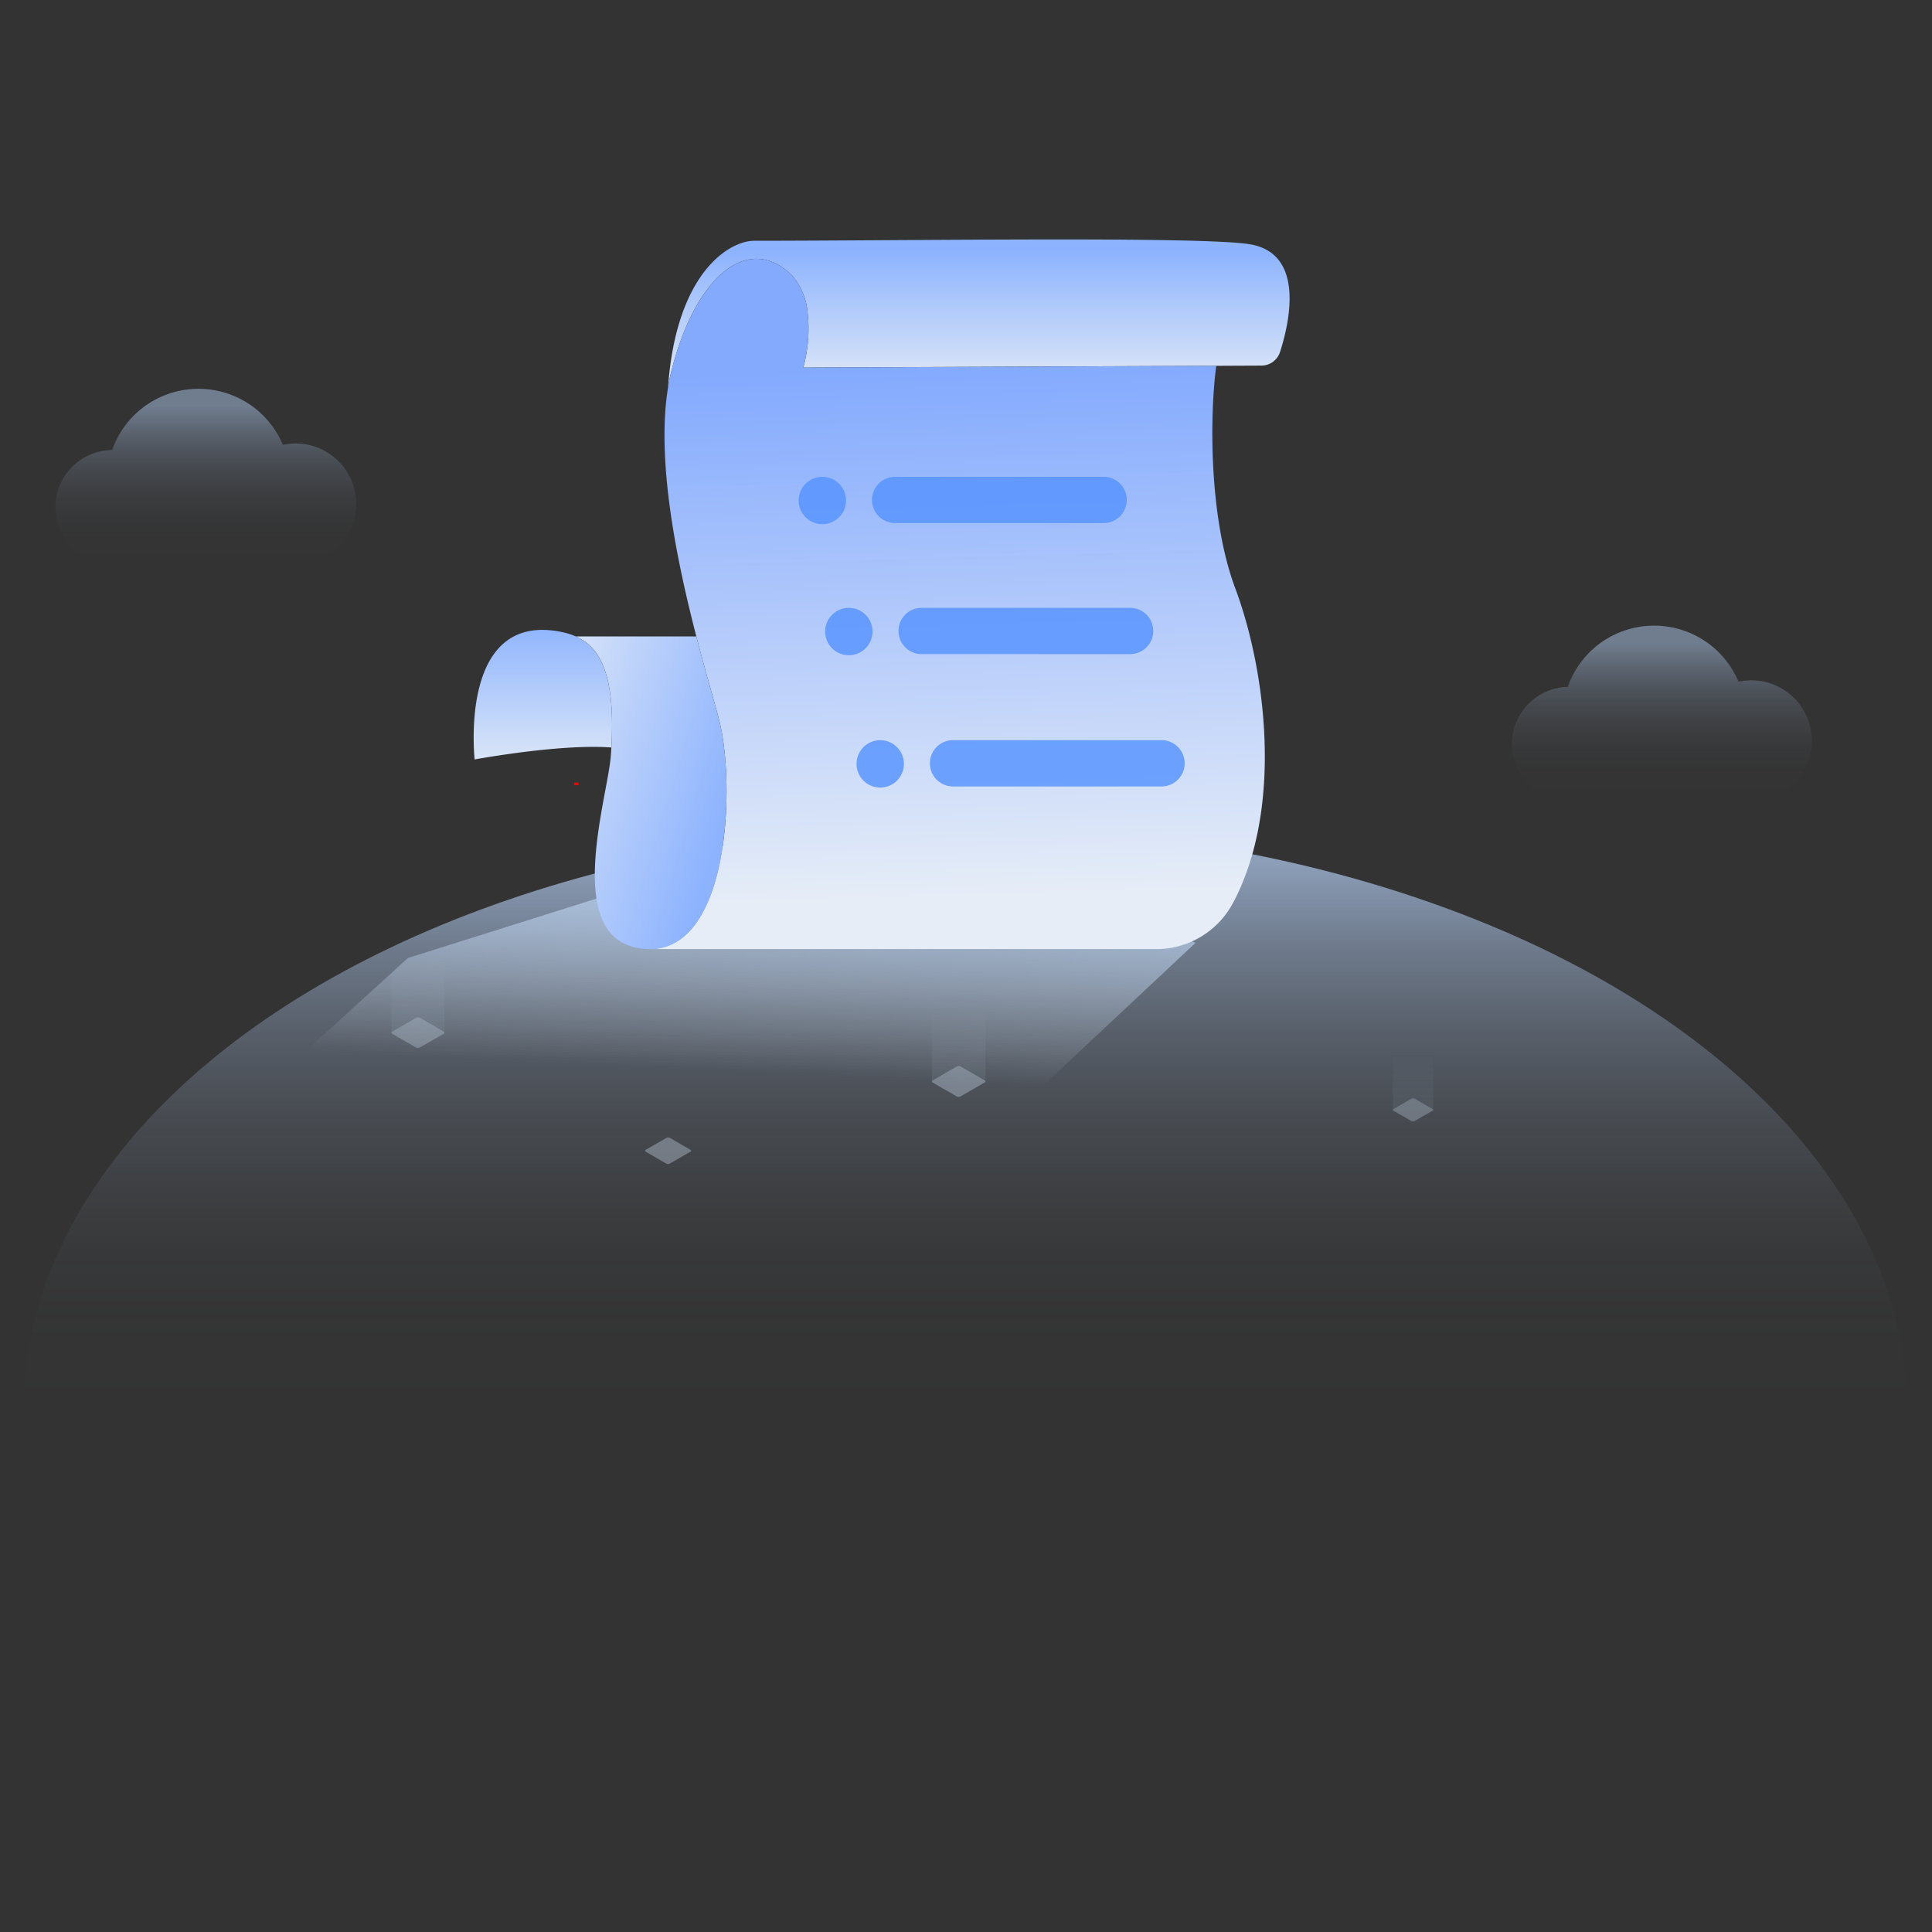 <svg xmlns="http://www.w3.org/2000/svg" xmlns:xlink="http://www.w3.org/1999/xlink" width="220" height="220" viewBox="0 0 220 220"><rect x="0" y="0" width="220" height="220" fill="#333333" stroke="none"/><defs><style>.a{fill:#fff;stroke:#707070;}.b{fill:#ff9191;opacity:0;}.c{clip-path:url(#a);}.d,.j{opacity:0.65;}.d{fill:url(#b);}.e{opacity:0.52;}.f{fill:#c3d1dd;opacity:0.6;}.f,.g,.i{fill-rule:evenodd;}.g,.i{opacity:0.2;}.g{fill:url(#c);}.h{opacity:0.56;}.i{fill:url(#d);}.k{opacity:0.63;}.l{fill:url(#g);}.m{fill:none;stroke:red;stroke-miterlimit:10;stroke-width:0.3px;}.n{fill:url(#h);}.o{fill:url(#i);}.p{fill:url(#j);}.q{fill:url(#k);}.r{opacity:0.8;}.s{fill:#5291ff;}.t,.u{opacity:0.45;}.t{fill:url(#l);}.u{fill:url(#m);}</style><clipPath id="a"><rect class="a" width="215" height="88" transform="translate(-0.201 0.134)"/></clipPath><linearGradient id="b" x1="0.5" y1="0.033" x2="0.5" y2="0.504" gradientUnits="objectBoundingBox"><stop offset="0.004" stop-color="#bbd7ff"/><stop offset="0.065" stop-color="#bbd7ff" stop-opacity="0.859"/><stop offset="0.162" stop-color="#bbd7ff" stop-opacity="0.659"/><stop offset="0.263" stop-color="#bbd7ff" stop-opacity="0.482"/><stop offset="0.368" stop-color="#bbd7ff" stop-opacity="0.333"/><stop offset="0.475" stop-color="#bbd7ff" stop-opacity="0.212"/><stop offset="0.587" stop-color="#bbd7ff" stop-opacity="0.118"/><stop offset="0.705" stop-color="#bbd7ff" stop-opacity="0.051"/><stop offset="0.834" stop-color="#bbd7ff" stop-opacity="0.012"/><stop offset="0.993" stop-color="#bbd7ff" stop-opacity="0"/></linearGradient><linearGradient id="c" x1="0.5" y1="0.026" x2="0.5" y2="0.808" gradientUnits="objectBoundingBox"><stop offset="0" stop-color="#c8d6e5" stop-opacity="0"/><stop offset="1" stop-color="#8fa7bc"/></linearGradient><linearGradient id="d" x1="0.5" y1="0.026" x2="0.5" y2="0.808" xlink:href="#c"/><linearGradient id="g" x1="0.577" y1="-0.294" x2="0.492" y2="0.42" gradientUnits="objectBoundingBox"><stop offset="0" stop-color="#b3d3fc"/><stop offset="0.087" stop-color="#b4d3fb" stop-opacity="0.957"/><stop offset="0.243" stop-color="#b8d5f9" stop-opacity="0.835"/><stop offset="0.448" stop-color="#bfd7f6" stop-opacity="0.639"/><stop offset="0.694" stop-color="#c8dbf2" stop-opacity="0.373"/><stop offset="0.974" stop-color="#d4dfed" stop-opacity="0.031"/><stop offset="1" stop-color="#d6e0ed" stop-opacity="0"/></linearGradient><linearGradient id="h" x1="0.5" y1="0.112" x2="0.5" y2="0.879" gradientUnits="objectBoundingBox"><stop offset="0" stop-color="#8db3fe"/><stop offset="1" stop-color="#d5e2f8"/></linearGradient><linearGradient id="i" x1="0.483" y1="0.187" x2="0.502" y2="0.929" gradientUnits="objectBoundingBox"><stop offset="0" stop-color="#84aafe"/><stop offset="1" stop-color="#e6edf7"/></linearGradient><linearGradient id="j" x1="0.883" y1="0.68" x2="-0.097" y2="0.134" gradientUnits="objectBoundingBox"><stop offset="0" stop-color="#8db3fe"/><stop offset="1" stop-color="#dae5f8"/></linearGradient><linearGradient id="k" x1="0.5" y1="0.066" x2="0.5" y2="0.965" gradientUnits="objectBoundingBox"><stop offset="0" stop-color="#8db3fe"/><stop offset="1" stop-color="#d6e3f8"/></linearGradient><linearGradient id="l" y1="0.098" y2="1.002" xlink:href="#b"/><linearGradient id="m" y1="0.098" y2="1.002" xlink:href="#b"/></defs><g transform="translate(-0.363)"><rect class="b" width="220" height="220" transform="translate(0.363)"/><g transform="translate(2.563 15.927)"><g class="c" transform="translate(0 66.94)"><ellipse class="d" cx="107.212" cy="66.295" rx="107.212" ry="66.295" transform="translate(0.51 11.253)"/></g><g transform="translate(4.093)"><g transform="translate(38.286 93.305)"><g class="e" transform="translate(114.03 10.801)"><path class="f" d="M455.412,417.394a.1.1,0,0,0,0,.189l2.054,1.187a.365.365,0,0,0,.328,0l2.067-1.187a.1.1,0,0,0,0-.189l-2.054-1.187a.365.365,0,0,0-.328,0Z" transform="translate(-455.343 -411.142)"/><path class="g" d="M455.345,411.576v-6.334h4.582v6.33a.108.108,0,0,1-.067.111l-2.067,1.187a.366.366,0,0,1-.328,0l-2.054-1.187A.107.107,0,0,1,455.345,411.576Z" transform="translate(-455.343 -405.242)"/></g><g class="h"><path class="f" d="M207.544,397.762a.131.131,0,0,0,0,.249l2.7,1.563a.48.48,0,0,0,.432,0l2.722-1.563a.131.131,0,0,0,0-.249l-2.7-1.563a.482.482,0,0,0-.432,0Z" transform="translate(-207.454 -389.53)"/><path class="i" d="M207.456,390.1v-8.341h6.033V390.1a.142.142,0,0,1-.088.146l-2.722,1.563a.48.48,0,0,1-.432,0l-2.7-1.563A.142.142,0,0,1,207.456,390.1Z" transform="translate(-207.455 -381.761)"/></g><g class="j" transform="translate(28.87 14.539)"><path class="f" d="M270.291,427.282a.115.115,0,0,0,0,.217l2.352,1.359a.419.419,0,0,0,.376,0l2.367-1.359a.115.115,0,0,0,0-.217l-2.352-1.359a.419.419,0,0,0-.376,0Z" transform="translate(-270.213 -420.123)"/><path class="i" d="M270.215,420.62v-7.252h5.246v7.248a.123.123,0,0,1-.076.127l-2.367,1.359a.419.419,0,0,1-.376,0l-2.352-1.359A.125.125,0,0,1,270.215,420.62Z" transform="translate(-270.214 -413.368)"/></g><g class="k" transform="translate(61.54 5.48)"><path class="f" d="M341.325,409.815a.133.133,0,0,0,0,.251l2.728,1.577a.485.485,0,0,0,.436,0l2.746-1.577a.133.133,0,0,0,0-.251l-2.728-1.576a.485.485,0,0,0-.436,0Z" transform="translate(-341.234 -401.51)"/><path class="i" d="M341.235,402.087v-8.414h6.087v8.408a.143.143,0,0,1-.089.147l-2.746,1.577a.485.485,0,0,1-.436,0l-2.728-1.577A.144.144,0,0,1,341.235,402.087Z" transform="translate(-341.234 -393.673)"/></g></g><path class="l" d="M244.513,399.4l29.757-27.887-9.83-3.99L206.8,366.238l-22.215,7-22.943,20.91,2.289,10.9,32.513,8.078,29.436-4.847Z" transform="translate(-144.432 -280.074)"/><path class="m" d="M252.665,338.352q.248.007.483,0" transform="translate(-193.582 -265.016)"/><path class="n" d="M345.606,216.4a2.229,2.229,0,0,1-2.117,1.547l-5.144.024-47.026.2a16.814,16.814,0,0,0,.47-6.447,7.267,7.267,0,0,0-1.806-4.1c-4.833-4.689-10.853-.144-13.665,10.868-.158.622-.292,1.265-.4,1.93.934-13.11,7-16.688,9.819-16.688,17.167,0,51.174-.532,56.515.412C348.456,205.247,346.684,213.035,345.606,216.4Z" transform="translate(-206.139 -192.244)"/><path class="o" d="M338.147,281.766a9.92,9.92,0,0,1-8.306,5.21H272.067c8.708-.412,9.345-18.263,7.731-25.472-.383-1.714-1.524-5.446-2.74-10.13-2.184-8.444-4.6-19.983-3.219-28.36.105-.666.239-1.308.4-1.93,2.812-11.012,8.832-15.557,13.665-10.868a7.267,7.267,0,0,1,1.806,4.1,16.813,16.813,0,0,1-.47,6.447l47.026-.2c-.752,5.532-.867,17.24,2.157,25.319C341.9,255.163,343.942,270.951,338.147,281.766Z" transform="translate(-204.059 -194.832)"/><path class="p" d="M261.811,337.444h-.5a7.489,7.489,0,0,1-1.437-.182c-8.128-1.782-3.157-17.148-2.807-21.832.024-.321.043-.633.063-.939.483-8.339-1.312-11.443-4.052-12.65H266.8c1.216,4.684,2.357,8.416,2.74,10.13C271.156,319.181,270.519,337.032,261.811,337.444Z" transform="translate(-193.803 -245.3)"/><path class="q" d="M243.479,313.622c-5.168-.388-13.229.943-15.572,1.36-.216-2.375-1.078-16.783,9.929-14.508a7.674,7.674,0,0,1,1.59.5C242.166,302.179,243.962,305.283,243.479,313.622Z" transform="translate(-180.155 -244.431)"/><g class="r" transform="translate(84.648 38.366)"><g transform="translate(11.37 14.923)"><path class="s" d="M359.337,300.04H335.593a2.634,2.634,0,0,1,0-5.269h23.744a2.634,2.634,0,0,1,0,5.269Z" transform="translate(-332.959 -294.771)"/></g><ellipse class="s" cx="2.699" cy="2.699" rx="2.699" ry="2.699" transform="translate(3.018 14.923)"/><g transform="translate(8.353)"><path class="s" d="M352.777,267.6H329.033a2.634,2.634,0,1,1,0-5.269h23.744a2.634,2.634,0,1,1,0,5.269Z" transform="translate(-326.399 -262.33)"/></g><ellipse class="s" cx="2.699" cy="2.699" rx="2.699" ry="2.699" transform="translate(0 0)"/><g transform="translate(14.946 29.993)"><path class="s" d="M367.109,332.8H343.365a2.634,2.634,0,0,1,0-5.269h23.744a2.634,2.634,0,1,1,0,5.269Z" transform="translate(-340.731 -327.532)"/></g><ellipse class="s" cx="2.699" cy="2.699" rx="2.699" ry="2.699" transform="translate(6.592 29.993)"/></g><path class="t" d="M518.83,312.309a6.9,6.9,0,0,0-8.354-6.75,10.425,10.425,0,0,0-19.449.592A6.527,6.527,0,0,0,491,319.2v0h20.8c.042,0,.082.006.125.006s.082-.006.124-.006h.034A6.9,6.9,0,0,0,518.83,312.309Z" transform="translate(-318.801 -243.859)"/><path class="u" d="M158.5,253.682a6.9,6.9,0,0,0-8.354-6.75,10.425,10.425,0,0,0-19.449.592,6.527,6.527,0,0,0-.03,13.053v0h20.8c.042,0,.082.006.124.006s.083-.006.125-.006h.034v0A6.9,6.9,0,0,0,158.5,253.682Z" transform="translate(-124.225 -212.201)"/><path class="t" d="M420.661,192.063a6.9,6.9,0,0,0-8.355-6.75,10.425,10.425,0,0,0-19.45.592,6.527,6.527,0,0,0-.03,13.053v0h20.8c.042,0,.082.006.125.006s.082-.006.124-.006h.034A6.9,6.9,0,0,0,420.661,192.063Z" transform="translate(-265.79 -178.927)"/></g></g></g></svg>